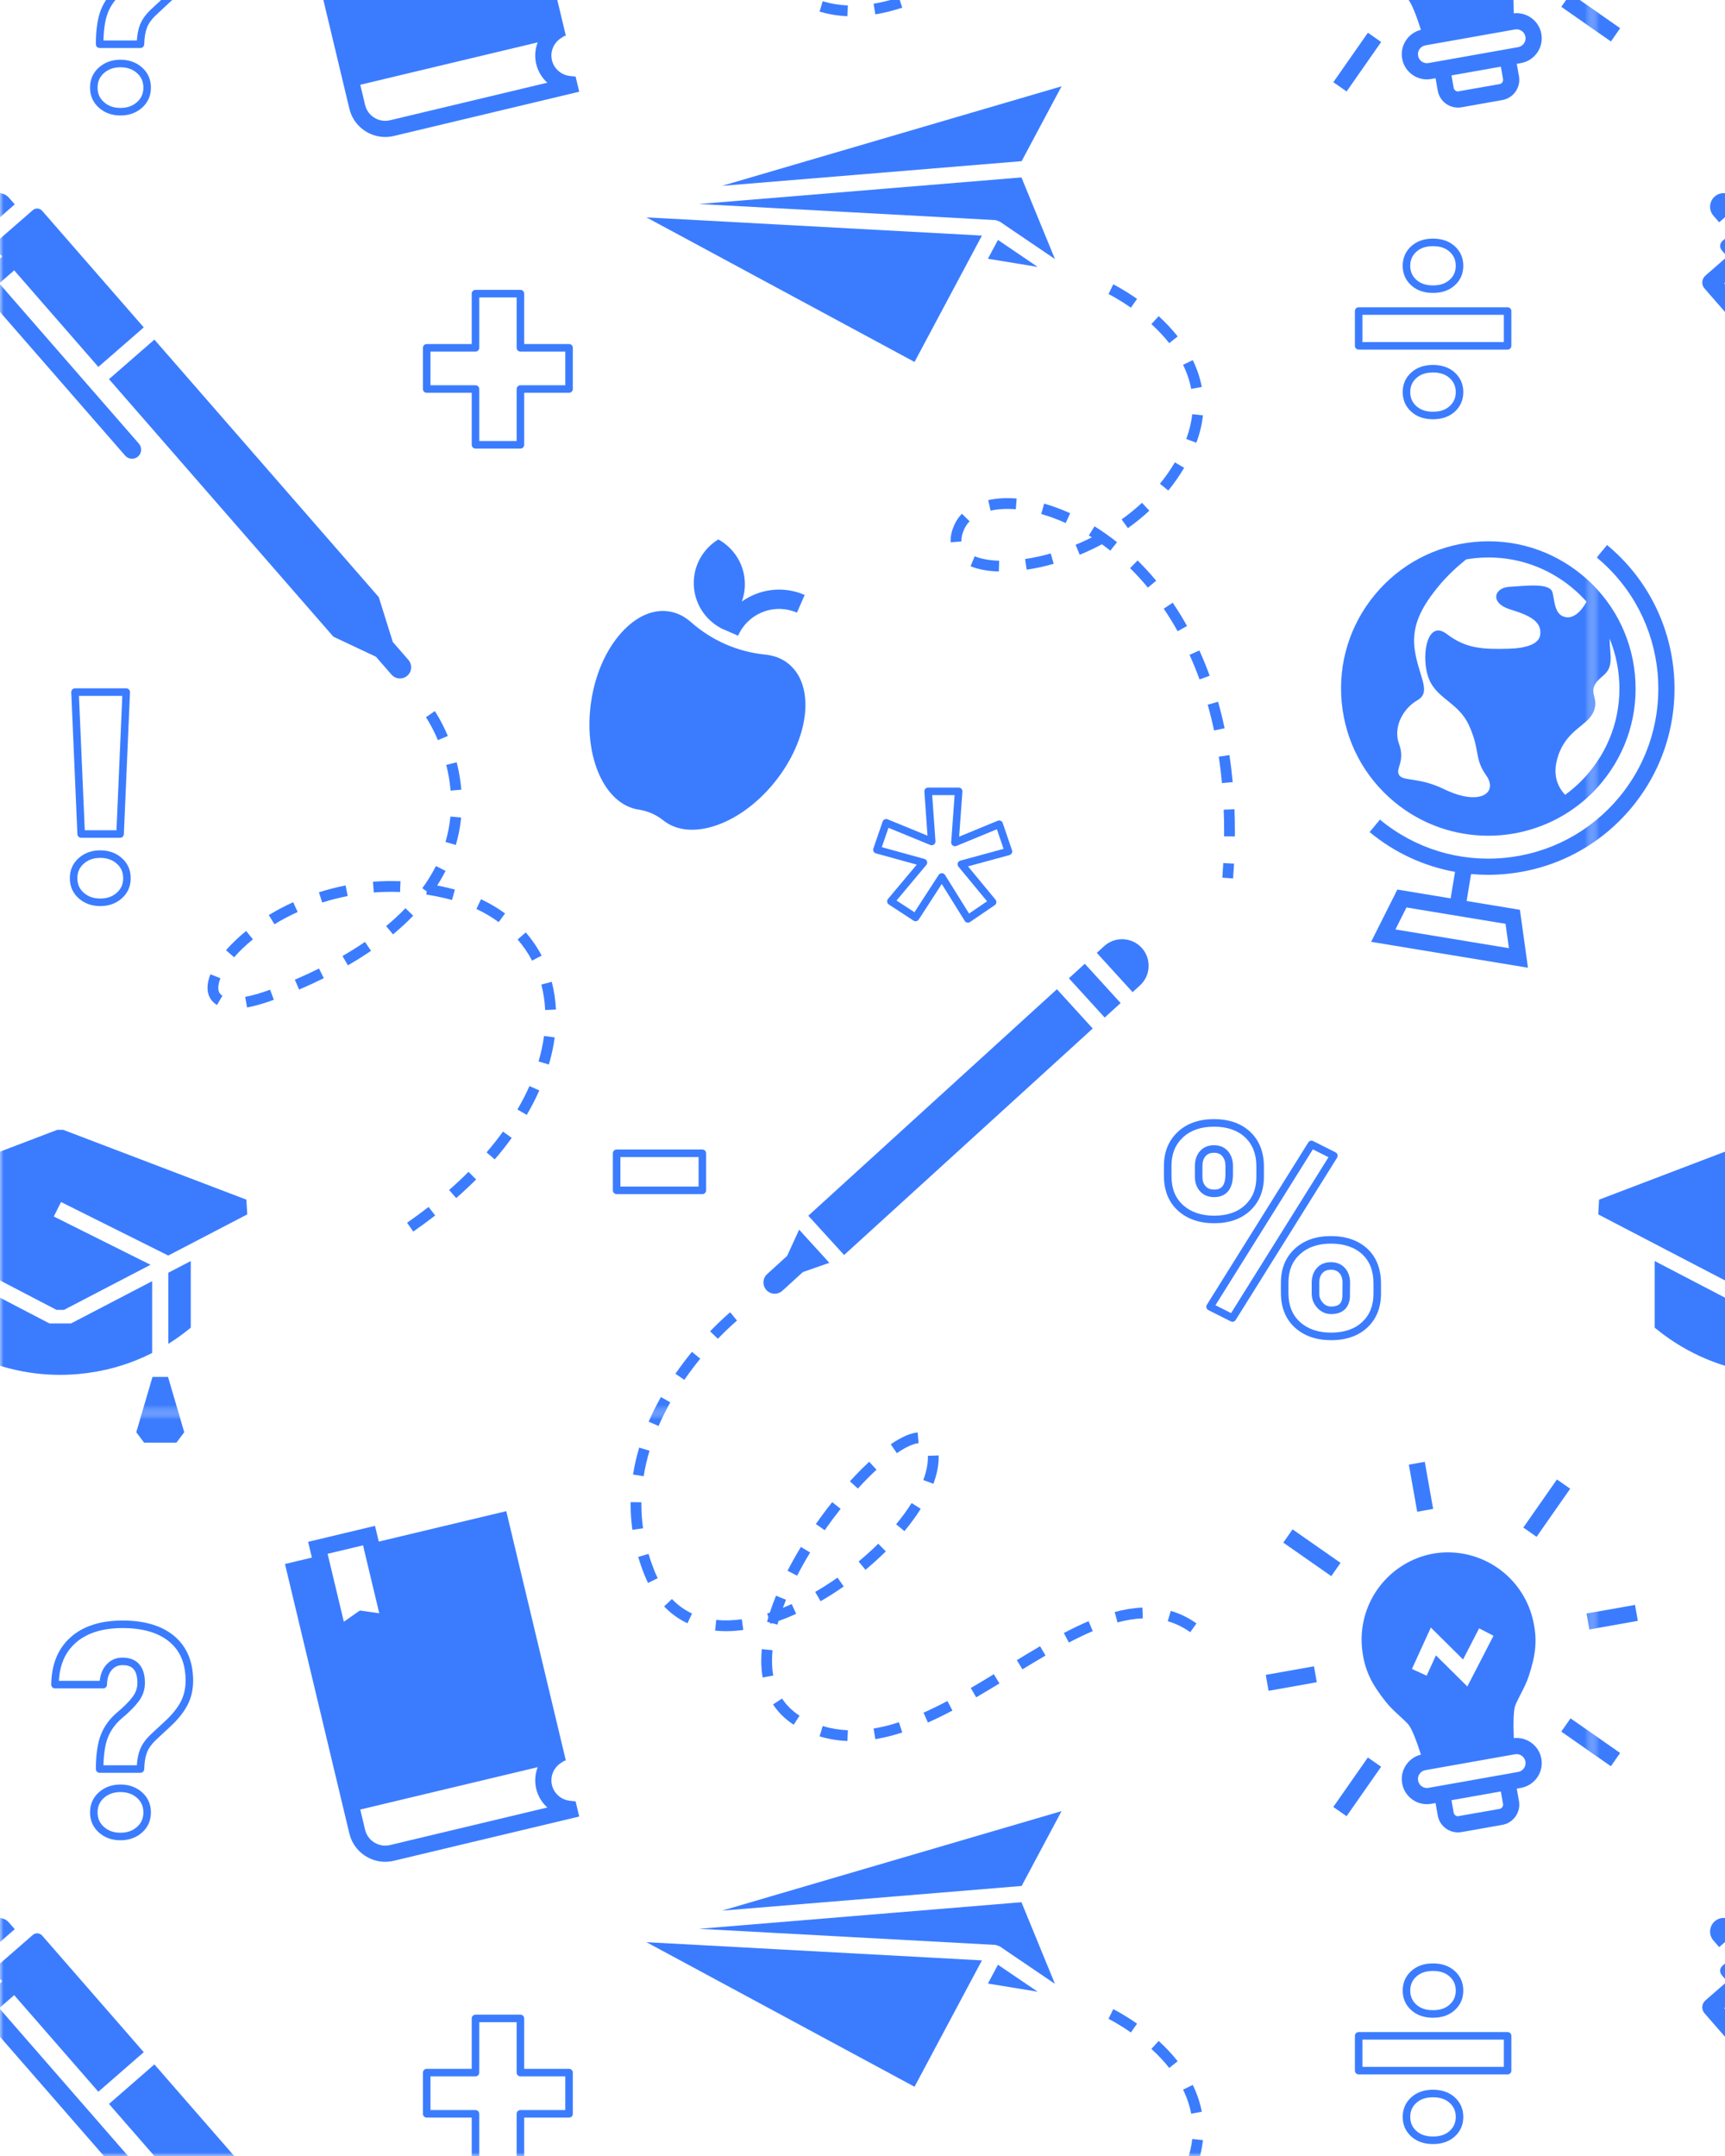 <svg width="240" height="300" viewBox="0 0 240 300" fill="none" xmlns="http://www.w3.org/2000/svg">
<g clip-path="url(#clip0_1_4754)">
<mask id="mask0_1_4754" style="mask-type:luminance" maskUnits="userSpaceOnUse" x="0" y="-180" width="480" height="480">
<path d="M480 -180H0V300H480V-180Z" fill="white"/>
</mask>
<g mask="url(#mask0_1_4754)">
<mask id="mask1_1_4754" style="mask-type:luminance" maskUnits="userSpaceOnUse" x="221" y="-44" width="241" height="241">
<path d="M461.508 -43.426H221.508V196.574H461.508V-43.426Z" fill="white"/>
</mask>
<g mask="url(#mask1_1_4754)">
<path d="M239.19 30.934L242.053 28.44L241.254 27.524C240.924 27.145 240.467 26.916 239.967 26.878C239.962 26.877 239.958 26.877 239.953 26.877C239.447 26.842 238.958 27.006 238.576 27.339C237.787 28.027 237.704 29.228 238.392 30.017L239.19 30.934Z" fill="#3B7CFF"/>
<path d="M239.894 39.428L240.276 39.096L241.125 38.357L241.974 37.617L253.684 51.058L254.526 50.325L255.95 49.084L257.735 47.53L259.159 46.289L260.001 45.556L245.868 29.333C245.828 29.287 245.784 29.245 245.736 29.208C245.718 29.194 245.697 29.184 245.677 29.171C245.66 29.16 245.644 29.149 245.626 29.139C245.612 29.131 245.6 29.12 245.585 29.113C245.54 29.09 245.492 29.073 245.443 29.058C245.435 29.055 245.427 29.051 245.418 29.049C245.383 29.039 245.347 29.035 245.311 29.03C245.287 29.026 245.264 29.02 245.24 29.018C245.238 29.018 245.236 29.017 245.234 29.017C244.987 29 244.748 29.081 244.562 29.243L244.382 29.399L243.533 30.139L240.671 32.633L239.821 33.373L239.642 33.529C239.569 33.593 239.513 33.667 239.465 33.746C239.418 33.822 239.379 33.903 239.356 33.988C239.3 34.198 239.323 34.424 239.418 34.625C239.427 34.644 239.433 34.664 239.444 34.683C239.474 34.736 239.51 34.788 239.552 34.836L240.309 35.705L239.46 36.445L238.61 37.185L237.273 38.349C236.745 38.809 236.69 39.61 237.15 40.139L257.415 63.401C257.875 63.928 258.676 63.984 259.204 63.524C259.732 63.064 259.787 62.263 259.327 61.735L239.894 39.428Z" fill="#3B7CFF"/>
<path d="M261.172 188.261V186.995V185.712V178.269L249.884 184.151H246.878L232.473 176.644L231.347 176.058L230.221 175.471V184.743L230.643 185.081C234.789 188.402 239.765 190.487 245.032 191.111C246.137 191.242 247.249 191.307 248.361 191.307C251.77 191.307 255.174 190.696 258.361 189.499C258.902 189.296 259.449 189.071 259.987 188.829C260.387 188.65 260.781 188.459 261.172 188.261Z" fill="#3B7CFF"/>
<path d="M274.28 166.928L248.782 157.207H247.98L222.481 166.928L222.362 168.978L230.221 173.073L231.347 173.66L232.473 174.247L247.861 182.265H248.901L260.943 175.99L259.698 175.369L258.454 174.748L256.104 173.575L253.94 172.494L251.685 171.369L249.43 170.243L247.486 169.273L248.491 167.258L254.471 170.243L256.726 171.369L258.57 172.289L258.981 172.494L260.921 173.463L262.165 174.084L263.409 174.705L264.289 174.246L265.415 173.66L266.541 173.073L274.399 168.978L274.28 166.928Z" fill="#3B7CFF"/>
</g>
<mask id="mask2_1_4754" style="mask-type:luminance" maskUnits="userSpaceOnUse" x="221" y="-44" width="241" height="241">
<path d="M461.508 -43.426H221.508V196.574H461.508V-43.426Z" fill="white"/>
</mask>
<g mask="url(#mask2_1_4754)">
<path d="M218.516 -0.895L217.227 0.951L224.127 5.77L225.416 3.925L218.516 -0.895Z" fill="#3B7CFF"/>
<path d="M227.043 112.326C222.631 117.661 216.406 120.958 209.515 121.61C208.682 121.689 207.851 121.728 207.025 121.728C206.236 121.728 205.451 121.691 204.671 121.62L204.052 125.372L211.468 126.597L212.586 134.657L190.764 131.053L194.414 123.78L201.83 125.005L202.439 121.318C198.112 120.539 194.036 118.659 190.555 115.781L191.99 114.046C196.861 118.074 203.009 119.965 209.302 119.369C215.595 118.773 221.279 115.762 225.308 110.891C233.624 100.836 232.208 85.89 222.153 77.574L223.588 75.839C234.6 84.946 236.15 101.314 227.043 112.326ZM209.466 128.548L203.685 127.593L201.464 127.226L195.683 126.272L194.148 129.33L209.936 131.938L209.466 128.548Z" fill="#3B7CFF"/>
<path d="M186.674 97.741C186.158 92.293 187.795 86.969 191.283 82.752C194.771 78.535 199.692 75.928 205.141 75.412C210.589 74.896 215.912 76.533 220.13 80.021C222.219 81.749 223.912 83.83 225.152 86.151C226.415 88.515 227.209 91.129 227.47 93.879C227.985 99.327 226.349 104.65 222.861 108.868C221.877 110.057 220.785 111.106 219.612 112.014C215.962 114.84 211.521 116.29 207.054 116.29C202.454 116.29 197.828 114.753 194.014 111.599C189.797 108.111 187.19 103.19 186.674 97.741ZM203.98 77.841C202.67 78.895 201.331 80.138 200.156 81.562C197.059 85.312 196.283 87.941 196.981 91.265C197.68 94.589 199.064 96.377 197.183 97.45C195.302 98.524 193.755 101.101 194.658 103.542C195.56 105.983 194.058 107.011 194.683 107.88C195.309 108.748 197.407 108.109 200.896 109.801C205.95 112.251 208.473 110.293 206.775 107.896C205.077 105.498 205.966 104.422 204.391 100.957C202.816 97.493 199.539 97.259 198.597 93.844C197.763 90.822 198.652 86.206 201.303 88.23C203.953 90.253 206.272 90.36 209.903 90.265C212.252 90.204 214.115 89.654 214.289 88.341C214.528 86.536 212.946 85.66 210.182 84.824C207.184 83.916 207.882 81.758 210.015 81.652C212.148 81.546 215.68 81.019 216.008 82.46C216.336 83.9 216.329 85.643 217.896 85.881C218.96 86.043 220.005 85.083 220.732 83.725C220.11 83.024 219.431 82.365 218.695 81.756C215.394 79.027 211.333 77.571 207.105 77.571C206.523 77.571 205.939 77.598 205.353 77.654C204.89 77.698 204.433 77.763 203.98 77.841ZM225.228 94.091C225.055 92.264 224.618 90.504 223.94 88.854C223.972 91.166 224.617 92.735 223.036 94.028C220.46 96.135 222.432 96.706 221.819 98.719C221.13 100.986 218.132 101.306 216.826 105.056C215.941 107.599 216.597 109.356 217.759 110.594C218.995 109.697 220.127 108.641 221.126 107.433C224.231 103.679 225.687 98.941 225.228 94.091Z" fill="#3B7CFF"/>
</g>
</g>
<mask id="mask3_1_4754" style="mask-type:luminance" maskUnits="userSpaceOnUse" x="0" y="-180" width="480" height="480">
<path d="M480 -180H0V300H480V-180Z" fill="white"/>
</mask>
<g mask="url(#mask3_1_4754)">
<mask id="mask4_1_4754" style="mask-type:luminance" maskUnits="userSpaceOnUse" x="221" y="196" width="241" height="241">
<path d="M461.508 196.574H221.508V436.574H461.508V196.574Z" fill="white"/>
</mask>
<g mask="url(#mask4_1_4754)">
<path d="M239.19 270.934L242.053 268.44L241.254 267.524C240.924 267.145 240.467 266.916 239.967 266.878C239.962 266.877 239.958 266.877 239.953 266.877C239.447 266.842 238.958 267.006 238.576 267.339C237.787 268.027 237.704 269.228 238.392 270.017L239.19 270.934Z" fill="#3B7CFF"/>
<path d="M239.894 279.429L240.276 279.097L241.125 278.357L241.974 277.617L253.684 291.058L254.526 290.325L255.95 289.084L257.735 287.53L259.159 286.289L260.001 285.556L245.868 269.333C245.828 269.287 245.784 269.245 245.736 269.208C245.718 269.194 245.697 269.184 245.677 269.171C245.66 269.16 245.644 269.149 245.626 269.139C245.612 269.131 245.6 269.12 245.585 269.113C245.54 269.09 245.492 269.073 245.443 269.058C245.435 269.056 245.427 269.051 245.418 269.049C245.383 269.039 245.347 269.035 245.311 269.03C245.287 269.026 245.264 269.02 245.24 269.018C245.238 269.018 245.236 269.017 245.234 269.017C244.987 269 244.748 269.08 244.562 269.243L244.382 269.399L243.533 270.139L240.671 272.633L239.821 273.373L239.642 273.529C239.569 273.593 239.513 273.667 239.465 273.746C239.418 273.823 239.379 273.903 239.356 273.988C239.3 274.198 239.323 274.424 239.418 274.625C239.427 274.644 239.433 274.664 239.444 274.683C239.474 274.737 239.51 274.788 239.552 274.836L240.309 275.705L239.46 276.445L238.61 277.185L237.273 278.35C236.745 278.81 236.69 279.611 237.15 280.139L257.415 303.401C257.875 303.929 258.676 303.984 259.204 303.524C259.732 303.064 259.787 302.263 259.327 301.735L239.894 279.429Z" fill="#3B7CFF"/>
</g>
<mask id="mask5_1_4754" style="mask-type:luminance" maskUnits="userSpaceOnUse" x="221" y="196" width="241" height="241">
<path d="M461.508 196.574H221.508V436.574H461.508V196.574Z" fill="white"/>
</mask>
<g mask="url(#mask5_1_4754)">
<path d="M218.51 239.102L217.221 240.948L224.121 245.767L225.41 243.921L218.51 239.102Z" fill="#3B7CFF"/>
<path d="M221.131 226.733L227.875 225.536L227.678 224.428L227.481 223.319L220.737 224.516L221.131 226.733Z" fill="#3B7CFF"/>
</g>
</g>
<mask id="mask6_1_4754" style="mask-type:luminance" maskUnits="userSpaceOnUse" x="0" y="-180" width="480" height="480">
<path d="M480 -180H0V300H480V-180Z" fill="white"/>
</mask>
<g mask="url(#mask6_1_4754)">
<mask id="mask7_1_4754" style="mask-type:luminance" maskUnits="userSpaceOnUse" x="-19" y="-44" width="241" height="241">
<path d="M221.508 -43.426H-18.492V196.574H221.508V-43.426Z" fill="white"/>
</mask>
<g mask="url(#mask7_1_4754)">
<path d="M117.965 240.757C116.759 240.707 115.58 240.511 114.459 240.176L114.029 241.613C115.269 241.984 116.572 242.2 117.902 242.256L117.965 240.757ZM125.531 241.069L125.067 239.643C123.847 240.04 122.662 240.335 121.542 240.521L121.788 242.001C122.981 241.803 124.241 241.489 125.531 241.069ZM111.244 238.733C110.236 238.08 109.417 237.276 108.81 236.345L107.553 237.165C108.276 238.273 109.243 239.224 110.428 239.991L111.244 238.733ZM132.515 238.018L131.815 236.691C130.631 237.316 129.544 237.848 128.49 238.315L129.099 239.686C130.184 239.205 131.301 238.659 132.515 238.018ZM139.053 234.243L138.273 232.962C136.985 233.747 135.996 234.339 135.064 234.881L135.818 236.178C136.759 235.63 137.757 235.033 139.053 234.243ZM107.583 233.15C107.469 232.505 107.411 231.811 107.411 231.09C107.411 230.617 107.436 230.121 107.485 229.617L105.992 229.472C105.939 230.024 105.912 230.569 105.912 231.09C105.912 231.899 105.977 232.68 106.106 233.412L107.583 233.15ZM145.461 230.363L144.705 229.067C143.53 229.752 142.361 230.462 141.473 231.004L142.255 232.284C143.136 231.746 144.297 231.041 145.461 230.363ZM152.04 226.965L151.454 225.584C150.377 226.041 149.252 226.578 148.014 227.226L148.71 228.555C149.911 227.926 151 227.406 152.04 226.965ZM166.467 225.889C165.348 225.097 164.144 224.511 162.889 224.147L162.471 225.588C163.565 225.905 164.618 226.418 165.601 227.114L166.467 225.889ZM103.412 226.803L103.207 225.317C101.953 225.489 100.752 225.52 99.647 225.407L99.494 226.899C99.981 226.949 100.488 226.974 100.999 226.974C101.774 226.974 102.585 226.917 103.412 226.803ZM108.309 225.565C109.121 225.274 109.945 224.939 110.772 224.564L110.152 223.198C109.741 223.384 109.33 223.561 108.922 223.726C109.058 223.354 109.204 222.979 109.358 222.601L107.968 222.035C107.643 222.834 107.353 223.624 107.103 224.394C106.981 224.434 106.86 224.473 106.738 224.51L106.902 225.035C106.838 225.247 106.778 225.457 106.72 225.666L107.135 225.78L107.186 225.942C107.269 225.916 107.352 225.89 107.435 225.863L108.166 226.064C108.212 225.899 108.26 225.733 108.309 225.565ZM96.281 224.511C95.236 224.025 94.295 223.347 93.485 222.496L92.399 223.53C93.339 224.518 94.433 225.305 95.649 225.871L96.281 224.511ZM159.001 225.187L158.943 223.688C157.734 223.735 156.437 223.944 155.086 224.308L155.477 225.756C156.719 225.421 157.905 225.23 159.001 225.187ZM117.387 220.75L116.525 219.522C115.507 220.237 114.462 220.905 113.419 221.509L114.171 222.807C115.251 222.181 116.333 221.489 117.387 220.75ZM91.507 219.601C91.338 219.258 91.178 218.895 91.03 218.523C90.727 217.762 90.459 216.986 90.234 216.216L88.794 216.638C89.033 217.452 89.316 218.273 89.636 219.077C89.799 219.486 89.975 219.884 90.161 220.262L91.507 219.601ZM112.714 216.028L111.432 215.249C110.758 216.358 110.131 217.474 109.569 218.569L110.903 219.254C111.449 218.192 112.058 217.106 112.714 216.028ZM123.244 215.869L122.189 214.803C121.331 215.651 120.412 216.485 119.457 217.28L120.416 218.433C121.404 217.61 122.356 216.748 123.244 215.869ZM128.102 209.944L126.832 209.145C126.224 210.112 125.499 211.104 124.678 212.095L125.833 213.052C126.695 212.011 127.458 210.966 128.102 209.944ZM116.958 209.951L115.784 209.018C115.002 210.002 114.237 211.027 113.512 212.065L114.741 212.924C115.449 211.911 116.195 210.911 116.958 209.951ZM89.468 212.661C89.317 211.569 89.24 210.456 89.24 209.351C89.24 209.245 89.241 209.14 89.242 209.035L87.743 209.016C87.741 209.127 87.74 209.239 87.74 209.351C87.74 210.524 87.822 211.707 87.982 212.867L89.468 212.661ZM121.949 204.503L120.931 203.402C120.052 204.215 119.149 205.129 118.247 206.119L119.356 207.129C120.23 206.17 121.102 205.287 121.949 204.503ZM130.599 202.804C130.599 202.708 130.597 202.612 130.594 202.517L129.095 202.574C129.098 202.65 129.099 202.727 129.099 202.804C129.099 203.75 128.883 204.806 128.458 205.941L129.863 206.467C130.351 205.162 130.599 203.93 130.599 202.804ZM90.37 201.857L88.933 201.427C88.56 202.674 88.271 203.935 88.074 205.176L89.555 205.412C89.742 204.236 90.016 203.04 90.37 201.857ZM127.805 200.815L127.673 199.321C126.647 199.412 125.387 199.966 123.928 200.967L124.776 202.204C126.326 201.141 127.279 200.862 127.805 200.815ZM93.261 195.13L91.953 194.395C91.317 195.528 90.744 196.681 90.25 197.824L91.627 198.419C92.101 197.324 92.65 196.218 93.261 195.13ZM97.43 189.055L96.268 188.105C95.456 189.099 94.685 190.125 93.976 191.155L95.212 192.005C95.897 191.009 96.644 190.017 97.43 189.055ZM102.541 183.759L101.591 182.598C101.544 182.636 100.412 183.566 98.797 185.25L99.879 186.288C101.426 184.676 102.53 183.768 102.541 183.759Z" fill="#3B7CFF"/>
</g>
<mask id="mask8_1_4754" style="mask-type:luminance" maskUnits="userSpaceOnUse" x="-19" y="-44" width="241" height="241">
<path d="M221.508 -43.426H-18.492V196.574H221.508V-43.426Z" fill="white"/>
</mask>
<g mask="url(#mask8_1_4754)">
<path d="M147.051 137.647L112.459 169.165L117.44 174.632L152.032 143.114L147.051 137.647Z" fill="#3B7CFF"/>
<path d="M109.511 174.754L107.386 176.691L106.728 177.289C106.236 177.738 106.096 178.428 106.322 179.015C106.39 179.192 106.49 179.36 106.625 179.508C106.747 179.642 106.887 179.748 107.037 179.829C107.609 180.14 108.336 180.074 108.844 179.611L109.581 178.94L111.706 177.003L115.386 175.716L111.183 171.103L109.511 174.754Z" fill="#3B7CFF"/>
<path d="M158.848 131.893C157.475 130.385 155.131 130.276 153.624 131.65L152.597 132.586L157.578 138.053L158.605 137.117C160.113 135.744 160.221 133.4 158.848 131.893Z" fill="#3B7CFF"/>
<path d="M150.13 134.834L150.058 134.9L149.297 135.593L149.225 135.658L148.715 136.123L153.697 141.59L154.206 141.125L154.278 141.06L155.039 140.367L155.111 140.301L155.913 139.571L150.931 134.104L150.13 134.834Z" fill="#3B7CFF"/>
<path d="M137.45 36.005L144.376 37.141L138.846 33.387L137.45 36.005Z" fill="#3B7CFF"/>
<path d="M147.694 12.011L100.448 25.862L142.14 22.425L147.694 12.011Z" fill="#3B7CFF"/>
<path d="M98.044 30.686L92.22 30.37L89.94 30.247L127.238 50.365L133.982 37.72L134.542 36.67L135.102 35.621L136.617 32.78L108.452 31.252L98.044 30.686Z" fill="#3B7CFF"/>
<path d="M142.711 26.14L142.156 24.788L142.115 24.688L140.879 24.79L97.287 28.383L97.239 28.387L108.024 28.972L118.823 29.558L137.786 30.587L138.503 30.627L138.96 30.78L139.075 30.819L139.912 31.388L141.817 32.681L145.897 35.451L146.776 36.047L145.809 33.692L142.711 26.14Z" fill="#3B7CFF"/>
<path d="M109.666 92.329L109.665 92.328C108.788 91.63 107.718 91.212 106.484 91.088C102.623 90.7 99.045 89.137 96.137 86.567C95.208 85.747 94.175 85.246 93.066 85.076C90.83 84.735 88.486 85.781 86.465 88.023C84.327 90.393 82.833 93.773 82.258 97.539C81.098 105.143 84.058 111.925 88.856 112.658L88.871 112.659C90.117 112.846 91.295 113.36 92.279 114.148L92.277 114.151L92.287 114.16L92.29 114.158C92.754 114.527 93.266 114.815 93.815 115.025C97.762 116.532 103.66 114.009 107.866 108.726C112.656 102.707 113.463 95.351 109.666 92.329Z" fill="#3B7CFF"/>
<path d="M97.566 84.827C98.215 85.885 99.131 86.759 100.219 87.356C100.228 87.351 100.236 87.345 100.244 87.34C100.238 87.354 100.231 87.368 100.225 87.382L102.688 88.458C102.757 88.3 102.834 88.147 102.914 87.997C104.432 85.178 107.895 83.943 110.88 85.248L111.956 82.784C108.982 81.485 105.676 81.945 103.208 83.705C103.5 82.901 103.654 82.033 103.633 81.126C103.573 78.497 102.089 76.24 99.939 75.059C97.844 76.337 96.465 78.659 96.525 81.288C96.555 82.587 96.933 83.795 97.566 84.827Z" fill="#3B7CFF"/>
<path d="M-0.81 30.934L2.053 28.44L1.254 27.524C0.924 27.145 0.468 26.916 -0.033 26.878C-0.038 26.877 -0.042 26.877 -0.047 26.877C-0.552 26.842 -1.041 27.006 -1.424 27.339C-2.213 28.027 -2.296 29.228 -1.608 30.017L-0.81 30.934Z" fill="#3B7CFF"/>
<path d="M-0.106 39.428L0.276 39.096L1.125 38.357L1.974 37.617L13.684 51.058L14.526 50.325L15.95 49.084L17.735 47.53L19.159 46.289L20.001 45.556L5.868 29.333C5.828 29.287 5.783 29.245 5.736 29.208C5.717 29.194 5.696 29.184 5.677 29.171C5.66 29.16 5.643 29.149 5.626 29.139C5.612 29.131 5.599 29.12 5.585 29.113C5.539 29.09 5.491 29.073 5.443 29.058C5.434 29.055 5.427 29.051 5.418 29.049C5.383 29.039 5.346 29.035 5.31 29.03C5.287 29.026 5.264 29.02 5.24 29.018C5.238 29.018 5.236 29.017 5.233 29.017C4.986 29 4.748 29.081 4.561 29.243L4.382 29.399L3.533 30.139L0.67 32.633L-0.179 33.373L-0.358 33.529C-0.431 33.593 -0.488 33.667 -0.536 33.746C-0.583 33.822 -0.622 33.903 -0.644 33.988C-0.7 34.198 -0.678 34.424 -0.582 34.625C-0.573 34.644 -0.567 34.664 -0.557 34.683C-0.526 34.736 -0.49 34.788 -0.448 34.836L0.309 35.705L-0.541 36.445L-1.39 37.185L-2.727 38.349C-3.255 38.809 -3.31 39.61 -2.85 40.139L17.415 63.401C17.875 63.928 18.676 63.984 19.204 63.524C19.732 63.064 19.787 62.263 19.327 61.735L-0.106 39.428Z" fill="#3B7CFF"/>
<path d="M56.822 91.825L56.498 91.454L54.656 89.339L52.699 83.089L21.481 47.254L15.164 52.757L46.382 88.591L52.306 91.386L54.148 93.501L54.471 93.873C54.861 94.32 55.448 94.491 55.988 94.37C56.233 94.315 56.468 94.2 56.67 94.024C56.873 93.848 57.019 93.631 57.106 93.396C57.3 92.878 57.211 92.272 56.822 91.825Z" fill="#3B7CFF"/>
<path d="M80.587 12.762L54.792 18.922C54.16 19.073 53.526 19.1 52.917 19.017C50.874 18.741 49.111 17.242 48.605 15.12L47.935 12.315L47.411 10.125L39.65 -22.374L43.391 -23.268L42.868 -25.46L52.177 -27.683L52.7 -25.491L70.439 -29.727L78.201 2.772L78.39 3.564L78.724 4.962L78.49 5.018L78.038 5.311C77.013 5.977 76.513 7.213 76.794 8.388C77.074 9.562 78.078 10.438 79.294 10.57L80.084 10.655L80.587 12.762ZM54.269 16.732L76.147 11.507C75.398 10.83 74.848 9.934 74.604 8.911C74.36 7.888 74.445 6.84 74.808 5.897L71.702 6.639L50.125 11.793L50.794 14.597C50.973 15.347 51.433 15.981 52.09 16.385C52.746 16.788 53.52 16.911 54.269 16.732ZM45.581 -23.791L45.843 -22.696L46.104 -21.601L47.838 -14.34L50.07 -15.904L52.767 -15.517L51.033 -22.778L50.772 -23.873L50.511 -24.968L50.51 -24.97L45.581 -23.793L45.581 -23.791Z" fill="#3B7CFF"/>
<path d="M214.45 4.717C214.787 6.618 213.516 8.439 211.615 8.777L211.028 8.881L211.335 10.61C211.61 12.161 210.573 13.646 209.023 13.921L203.361 14.926C203.257 14.947 203.152 14.96 203.047 14.964C202.979 14.969 202.91 14.971 202.841 14.971C202.168 14.971 201.505 14.728 200.994 14.288C200.495 13.867 200.151 13.271 200.035 12.616L199.728 10.887L199.142 10.991C198.935 11.028 198.728 11.046 198.522 11.046C197.812 11.046 197.119 10.829 196.525 10.414C195.758 9.879 195.246 9.076 195.082 8.156C194.758 6.331 195.92 4.583 197.695 4.148C197.074 2.195 196.379 0.43 195.928 -0.064C195.544 -0.483 195.119 -0.874 194.669 -1.288C194.017 -1.888 193.343 -2.508 192.759 -3.255C190.85 -5.692 189.761 -7.634 189.475 -10.911C189.003 -17.136 193.265 -22.678 199.388 -23.82C199.389 -23.82 199.391 -23.82 199.392 -23.82L199.451 -23.507L199.397 -23.821C205.54 -24.86 211.453 -21.122 213.148 -15.127C214.012 -11.939 213.658 -9.741 212.703 -6.795C212.412 -5.895 211.994 -5.083 211.59 -4.298C211.309 -3.752 211.044 -3.237 210.827 -2.708C210.574 -2.091 210.53 -0.194 210.618 1.853C212.434 1.651 214.126 2.893 214.45 4.717ZM212.233 5.111C212.112 4.432 211.462 3.978 210.784 4.099L210.765 4.102L209.652 4.3L199.443 6.112L198.331 6.31L198.311 6.313C197.633 6.434 197.179 7.084 197.299 7.762C197.358 8.091 197.541 8.377 197.814 8.568C198.088 8.759 198.42 8.832 198.748 8.774L199.335 8.67V8.67L201.437 8.297L210.634 6.664L211.221 6.56C211.899 6.439 212.353 5.789 212.233 5.111ZM205.378 9.884L201.945 10.493L202.252 12.223C202.276 12.361 202.348 12.485 202.453 12.574C202.566 12.671 202.705 12.72 202.843 12.72L208.629 11.704C208.957 11.646 209.176 11.332 209.118 11.004L208.811 9.274L205.378 9.884ZM196.443 -7.77L198.491 -6.836L199.781 -9.663L204.151 -5.332L207.791 -12.39L205.79 -13.422L203.556 -9.091L199.073 -13.534L196.443 -7.77Z" fill="#3B7CFF"/>
<path d="M218.516 -0.895L217.227 0.951L224.127 5.77L225.416 3.925L218.516 -0.895Z" fill="#3B7CFF"/>
<path d="M190.315 4.555L185.508 11.438L187.354 12.727L192.161 5.844L190.315 4.555Z" fill="#3B7CFF"/>
<path d="M21.172 188.261V186.995V185.712V178.269L9.884 184.151H6.878L-7.527 176.644L-8.653 176.058L-9.779 175.471V184.743L-9.357 185.081C-5.211 188.402 -0.235 190.487 5.032 191.111C6.137 191.242 7.249 191.307 8.361 191.307C11.77 191.307 15.174 190.696 18.361 189.499C18.901 189.296 19.448 189.071 19.987 188.829C20.387 188.65 20.781 188.459 21.172 188.261Z" fill="#3B7CFF"/>
<path d="M24.289 176.644L23.423 177.095V184.288V185.653V186.99C24.356 186.407 25.257 185.771 26.119 185.081L26.541 184.743V175.471L25.415 176.057L24.289 176.644Z" fill="#3B7CFF"/>
<path d="M34.28 166.928L8.782 157.207H7.98L-17.519 166.928L-17.638 168.978L-9.779 173.073L-8.653 173.66L-7.527 174.247L7.861 182.265H8.901L20.943 175.99L19.698 175.369L18.454 174.748L16.104 173.575L13.94 172.494L11.685 171.369L9.43 170.243L7.486 169.273L8.491 167.258L14.471 170.243L16.726 171.369L18.57 172.289L18.981 172.494L20.921 173.463L22.165 174.084L23.409 174.705L24.289 174.246L25.415 173.66L26.541 173.073L34.399 168.978L34.28 166.928Z" fill="#3B7CFF"/>
<path d="M23.378 191.588H21.217L21.172 191.743L18.961 199.291L20.041 200.733H24.554L25.634 199.291L23.423 191.743L23.378 191.588Z" fill="#3B7CFF"/>
<path d="M227.043 112.326C222.631 117.661 216.406 120.958 209.515 121.61C208.682 121.689 207.851 121.728 207.025 121.728C206.236 121.728 205.451 121.691 204.671 121.62L204.052 125.372L211.468 126.597L212.586 134.657L190.764 131.053L194.414 123.78L201.83 125.005L202.439 121.318C198.112 120.539 194.036 118.659 190.555 115.781L191.99 114.046C196.861 118.074 203.009 119.965 209.302 119.369C215.595 118.773 221.279 115.762 225.308 110.891C233.624 100.836 232.208 85.89 222.153 77.574L223.588 75.839C234.6 84.946 236.15 101.314 227.043 112.326ZM209.466 128.548L203.685 127.593L201.464 127.226L195.683 126.272L194.148 129.33L209.936 131.938L209.466 128.548Z" fill="#3B7CFF"/>
<path d="M186.674 97.741C186.158 92.293 187.795 86.969 191.283 82.752C194.771 78.535 199.692 75.928 205.141 75.412C210.589 74.896 215.912 76.533 220.13 80.021C222.219 81.749 223.912 83.83 225.152 86.151C226.415 88.515 227.209 91.129 227.47 93.879C227.985 99.327 226.349 104.65 222.861 108.868C221.877 110.057 220.785 111.106 219.612 112.014C215.962 114.84 211.521 116.29 207.054 116.29C202.454 116.29 197.828 114.753 194.014 111.599C189.797 108.111 187.19 103.19 186.674 97.741ZM203.98 77.841C202.67 78.895 201.331 80.138 200.156 81.562C197.059 85.312 196.283 87.941 196.981 91.265C197.68 94.589 199.064 96.377 197.183 97.45C195.302 98.524 193.755 101.101 194.658 103.542C195.56 105.983 194.058 107.011 194.683 107.88C195.309 108.748 197.407 108.109 200.896 109.801C205.95 112.251 208.473 110.293 206.775 107.896C205.077 105.498 205.966 104.422 204.391 100.957C202.816 97.493 199.539 97.259 198.597 93.844C197.763 90.822 198.652 86.206 201.303 88.23C203.953 90.253 206.272 90.36 209.903 90.265C212.252 90.204 214.115 89.654 214.289 88.341C214.528 86.536 212.946 85.66 210.182 84.824C207.184 83.916 207.882 81.758 210.015 81.652C212.148 81.546 215.68 81.019 216.008 82.46C216.336 83.9 216.329 85.643 217.896 85.881C218.96 86.043 220.005 85.083 220.732 83.725C220.11 83.024 219.431 82.365 218.695 81.756C215.394 79.027 211.333 77.571 207.105 77.571C206.523 77.571 205.939 77.598 205.353 77.654C204.89 77.698 204.433 77.763 203.98 77.841ZM225.228 94.091C225.055 92.264 224.618 90.504 223.94 88.854C223.972 91.166 224.617 92.735 223.036 94.028C220.46 96.135 222.432 96.706 221.819 98.719C221.13 100.986 218.132 101.306 216.826 105.056C215.941 107.599 216.597 109.356 217.759 110.594C218.995 109.697 220.127 108.641 221.126 107.433C224.231 103.679 225.687 98.941 225.228 94.091Z" fill="#3B7CFF"/>
<path d="M60.548 169.127L59.627 167.943C58.671 168.687 57.666 169.426 56.638 170.14L57.495 171.371C58.544 170.642 59.571 169.887 60.548 169.127ZM66.245 164.115L65.183 163.056C64.332 163.909 63.424 164.76 62.484 165.585L63.473 166.712C64.438 165.865 65.371 164.992 66.245 164.115ZM71.196 158.336L69.98 157.457C69.279 158.427 68.511 159.4 67.695 160.349L68.833 161.326C69.676 160.346 70.471 159.34 71.196 158.336ZM75.036 151.73L73.664 151.122C73.184 152.206 72.621 153.302 71.99 154.38L73.285 155.138C73.944 154.011 74.533 152.865 75.036 151.73ZM77.177 144.349L75.69 144.151C75.535 145.314 75.278 146.508 74.928 147.699L76.367 148.123C76.739 146.858 77.012 145.588 77.177 144.349ZM77.349 140.473C77.285 139.15 77.09 137.853 76.767 136.62L75.316 136.999C75.612 138.132 75.792 139.325 75.851 140.545L77.349 140.473ZM38.102 139.117L37.58 137.711C36.283 138.192 35.115 138.528 34.108 138.709L34.374 140.185C35.468 139.988 36.722 139.629 38.102 139.117ZM30.949 138.547C30.554 138.317 30.37 137.968 30.37 137.449C30.37 137.068 30.472 136.622 30.672 136.124L29.28 135.565C29.008 136.241 28.87 136.875 28.87 137.449C28.87 138.495 29.34 139.346 30.194 139.843L30.949 138.547ZM45.052 136.112L44.387 134.767C43.316 135.298 42.183 135.821 41.02 136.322L41.614 137.699C42.801 137.188 43.958 136.654 45.052 136.112ZM51.624 132.305L50.779 131.066C49.799 131.734 48.747 132.393 47.651 133.025L48.4 134.324C49.529 133.674 50.613 132.995 51.624 132.305ZM75.359 132.971C74.753 131.817 74.009 130.73 73.147 129.742L72.016 130.727C72.801 131.628 73.479 132.617 74.031 133.669L75.359 132.971ZM35.191 130.706L34.247 129.541C33.183 130.403 32.239 131.304 31.444 132.219L32.575 133.204C33.314 132.354 34.194 131.514 35.191 130.706ZM57.49 127.418L56.41 126.377C55.595 127.224 54.69 128.059 53.721 128.861L54.677 130.017C55.69 129.179 56.636 128.305 57.49 127.418ZM41.413 126.902L40.793 125.537C39.62 126.069 38.477 126.672 37.398 127.329L38.178 128.61C39.206 127.985 40.294 127.41 41.413 126.902ZM70.269 127.102C69.248 126.353 68.122 125.687 66.92 125.124L66.284 126.482C67.397 127.004 68.439 127.619 69.381 128.311L70.269 127.102ZM48.376 124.679L48.088 123.207C46.838 123.451 45.588 123.771 44.373 124.159L44.83 125.588C45.989 125.218 47.182 124.912 48.376 124.679ZM63.29 123.786C62.962 123.695 62.626 123.608 62.29 123.528C61.806 123.413 61.318 123.309 60.83 123.214C61.256 122.546 61.644 121.867 61.99 121.182L60.651 120.506C60.121 121.555 59.484 122.594 58.756 123.593L59.374 124.043L59.308 124.472C60.184 124.607 61.071 124.781 61.943 124.988C62.26 125.063 62.578 125.145 62.886 125.231L63.29 123.786ZM55.662 124.12L55.721 122.621C54.446 122.571 53.155 122.595 51.888 122.692L52.003 124.187C53.212 124.095 54.444 124.072 55.662 124.12ZM64.16 113.764L62.667 113.618C62.55 114.813 62.319 116.003 61.981 117.154L63.42 117.577C63.785 116.336 64.034 115.053 64.16 113.764ZM64.184 109.884C64.079 108.621 63.862 107.337 63.54 106.067L62.086 106.436C62.388 107.626 62.591 108.827 62.689 110.008L64.184 109.884ZM62.308 102.407C61.406 100.274 60.531 99.002 60.494 98.949L59.261 99.803C59.269 99.815 60.09 101.013 60.927 102.991L62.308 102.407Z" fill="#3B7CFF"/>
<path d="M117.965 0.757C116.759 0.707 115.58 0.511 114.459 0.176L114.029 1.613C115.269 1.984 116.572 2.2 117.902 2.256L117.965 0.757ZM125.531 1.069L125.067 -0.357C123.847 0.04 122.662 0.335 121.542 0.521L121.788 2.001C122.981 1.803 124.241 1.489 125.531 1.069ZM111.244 -1.267C110.236 -1.92 109.417 -2.724 108.81 -3.655L107.553 -2.835C108.276 -1.727 109.243 -0.776 110.428 -0.009L111.244 -1.267ZM132.515 -1.982L131.815 -3.309C130.631 -2.684 129.544 -2.152 128.49 -1.685L129.099 -0.314C130.184 -0.795 131.301 -1.341 132.515 -1.982ZM139.053 -5.757L138.273 -7.038C136.985 -6.253 135.996 -5.661 135.064 -5.119L135.818 -3.822C136.759 -4.37 137.757 -4.967 139.053 -5.757ZM107.583 -6.85C107.469 -7.495 107.411 -8.189 107.411 -8.91C107.411 -9.383 107.436 -9.879 107.485 -10.383L105.992 -10.528C105.939 -9.976 105.912 -9.432 105.912 -8.91C105.912 -8.101 105.977 -7.32 106.106 -6.588L107.583 -6.85ZM145.461 -9.637L144.705 -10.933C143.53 -10.248 142.361 -9.538 141.473 -8.996L142.255 -7.716C143.136 -8.254 144.297 -8.959 145.461 -9.637ZM152.04 -13.035L151.454 -14.416C150.377 -13.959 149.252 -13.422 148.014 -12.774L148.71 -11.445C149.911 -12.074 151 -12.594 152.04 -13.035ZM166.467 -14.111C165.348 -14.903 164.144 -15.489 162.889 -15.853L162.471 -14.412C163.565 -14.095 164.618 -13.582 165.601 -12.886L166.467 -14.111ZM103.412 -13.197L103.207 -14.683C101.953 -14.511 100.752 -14.48 99.647 -14.593L99.494 -13.101C99.981 -13.051 100.488 -13.026 100.999 -13.026C101.774 -13.026 102.585 -13.084 103.412 -13.197ZM108.309 -14.435C109.121 -14.726 109.945 -15.061 110.772 -15.436L110.152 -16.802C109.741 -16.616 109.33 -16.439 108.922 -16.274C109.058 -16.646 109.204 -17.021 109.358 -17.399L107.968 -17.965C107.643 -17.166 107.353 -16.377 107.103 -15.607C106.981 -15.566 106.86 -15.527 106.738 -15.49L106.902 -14.965C106.838 -14.753 106.778 -14.543 106.72 -14.335L107.135 -14.22L107.186 -14.058C107.269 -14.084 107.352 -14.11 107.435 -14.137L108.166 -13.936C108.212 -14.101 108.26 -14.267 108.309 -14.435ZM96.281 -15.489C95.236 -15.975 94.295 -16.653 93.485 -17.504L92.399 -16.47C93.339 -15.482 94.433 -14.695 95.649 -14.129L96.281 -15.489ZM159.001 -14.813L158.943 -16.312C157.734 -16.265 156.437 -16.056 155.086 -15.692L155.477 -14.244C156.719 -14.579 157.905 -14.77 159.001 -14.813ZM117.387 -19.25L116.525 -20.478C115.507 -19.764 114.462 -19.095 113.419 -18.491L114.171 -17.193C115.251 -17.819 116.333 -18.511 117.387 -19.25ZM91.507 -20.399C91.338 -20.742 91.178 -21.105 91.03 -21.477C90.727 -22.238 90.459 -23.014 90.234 -23.784L88.794 -23.362C89.033 -22.548 89.316 -21.727 89.636 -20.923C89.799 -20.514 89.975 -20.116 90.161 -19.738L91.507 -20.399ZM112.714 -23.972L111.432 -24.751C110.758 -23.642 110.131 -22.526 109.569 -21.431L110.903 -20.746C111.449 -21.808 112.058 -22.894 112.714 -23.972ZM123.244 -24.131L122.189 -25.197C121.331 -24.349 120.412 -23.515 119.457 -22.72L120.416 -21.567C121.404 -22.39 122.356 -23.252 123.244 -24.131ZM128.102 -30.056L126.832 -30.855C126.224 -29.888 125.499 -28.896 124.678 -27.905L125.833 -26.948C126.695 -27.989 127.458 -29.034 128.102 -30.056ZM116.958 -30.049L115.784 -30.982C115.002 -29.998 114.237 -28.973 113.512 -27.936L114.741 -27.076C115.449 -28.089 116.195 -29.089 116.958 -30.049ZM89.468 -27.339C89.317 -28.43 89.24 -29.544 89.24 -30.649C89.24 -30.755 89.241 -30.86 89.242 -30.965L87.743 -30.984C87.741 -30.873 87.74 -30.762 87.74 -30.649C87.74 -29.476 87.822 -28.293 87.982 -27.133L89.468 -27.339ZM121.949 -35.497L120.931 -36.598C120.052 -35.786 119.149 -34.871 118.247 -33.881L119.356 -32.871C120.23 -33.83 121.102 -34.713 121.949 -35.497ZM130.599 -37.196C130.599 -37.292 130.597 -37.388 130.594 -37.483L129.095 -37.426C129.098 -37.35 129.099 -37.273 129.099 -37.196C129.099 -36.25 128.883 -35.194 128.458 -34.059L129.863 -33.533C130.351 -34.838 130.599 -36.07 130.599 -37.196ZM90.37 -38.143L88.933 -38.573C88.56 -37.326 88.271 -36.065 88.074 -34.824L89.555 -34.588C89.742 -35.764 90.016 -36.96 90.37 -38.143ZM127.805 -39.185L127.673 -40.679C126.647 -40.588 125.387 -40.034 123.928 -39.033L124.776 -37.796C126.326 -38.859 127.279 -39.138 127.805 -39.185ZM93.261 -44.87L91.953 -45.605C91.317 -44.472 90.744 -43.319 90.25 -42.176L91.627 -41.581C92.101 -42.676 92.65 -43.782 93.261 -44.87ZM97.43 -50.946L96.268 -51.895C95.456 -50.901 94.685 -49.875 93.976 -48.845L95.212 -47.995C95.897 -48.991 96.644 -49.983 97.43 -50.946ZM102.541 -56.242L101.591 -57.402C101.544 -57.364 100.412 -56.434 98.797 -54.75L99.879 -53.712C101.426 -55.324 102.53 -56.233 102.541 -56.242Z" fill="#3B7CFF"/>
<path d="M171.693 120.17L170.196 120.091C170.16 120.761 170.116 121.445 170.065 122.123L171.561 122.236C171.613 121.546 171.658 120.851 171.693 120.17ZM171.813 115.693C171.813 114.657 171.793 113.618 171.753 112.605L170.254 112.664C170.294 113.658 170.314 114.677 170.313 115.693C170.313 115.92 170.313 116.148 170.311 116.377L171.81 116.389C171.813 116.156 171.813 115.924 171.813 115.693ZM171.507 108.827C171.39 107.557 171.238 106.291 171.055 105.065L169.571 105.286C169.75 106.485 169.899 107.722 170.013 108.964L171.507 108.827ZM170.381 101.332C170.116 100.083 169.809 98.843 169.47 97.647L168.026 98.056C168.357 99.221 168.655 100.428 168.914 101.644L170.381 101.332ZM168.303 94.029C167.867 92.828 167.385 91.642 166.869 90.505L165.503 91.125C166.003 92.227 166.47 93.376 166.893 94.541L168.303 94.029ZM165.155 87.104C164.531 85.986 163.858 84.894 163.153 83.858L161.913 84.702C162.593 85.702 163.243 86.756 163.845 87.835L165.155 87.104ZM160.86 80.806C160.041 79.818 159.173 78.87 158.278 77.987L157.224 79.055C158.084 79.902 158.918 80.814 159.705 81.763L160.86 80.806ZM139.015 78.024C137.669 77.982 136.491 77.769 135.608 77.405L135.037 78.793C136.1 79.23 137.423 79.476 138.969 79.523L139.015 78.024ZM146.599 78.454L146.189 77.011C144.981 77.355 143.781 77.616 142.621 77.788L142.841 79.272C144.065 79.091 145.329 78.815 146.599 78.454ZM153.312 75.734C153.707 76.019 154.097 76.315 154.481 76.621L155.414 75.446C154.402 74.642 153.348 73.898 152.281 73.235L151.49 74.509C151.629 74.596 151.768 74.684 151.907 74.773C151.169 75.145 150.413 75.491 149.649 75.806L150.222 77.193C151.274 76.759 152.311 76.269 153.312 75.734ZM133.77 75.347C133.766 75.29 133.764 75.232 133.764 75.174C133.764 74.7 133.903 74.163 134.178 73.578C134.357 73.197 134.602 72.846 134.905 72.537L133.833 71.487C133.412 71.917 133.071 72.406 132.82 72.941C132.451 73.727 132.264 74.478 132.264 75.174C132.264 75.27 132.267 75.366 132.275 75.46L133.77 75.347ZM159.906 71.066L158.886 69.966C158.009 70.779 157.056 71.555 156.053 72.272L156.925 73.492C157.98 72.738 158.983 71.922 159.906 71.066ZM148.895 71.416C147.689 70.868 146.47 70.417 145.274 70.078L144.865 71.521C145.989 71.84 147.136 72.264 148.273 72.782L148.895 71.416ZM141.327 70.862L141.449 69.367C140.019 69.251 138.675 69.327 137.494 69.59L137.821 71.054C138.854 70.824 140.048 70.758 141.327 70.862ZM164.753 65.095L163.461 64.332C162.854 65.361 162.155 66.363 161.382 67.311L162.545 68.258C163.365 67.252 164.108 66.188 164.753 65.095ZM167.365 57.788L165.873 57.632C165.754 58.766 165.475 59.926 165.041 61.082L166.446 61.609C166.924 60.334 167.233 59.048 167.365 57.788ZM167.205 53.84C166.967 52.581 166.544 51.325 165.948 50.109L164.601 50.769C165.138 51.864 165.518 52.992 165.731 54.118L167.205 53.84ZM163.852 46.816C163.088 45.848 162.198 44.898 161.207 43.991L160.194 45.097C161.126 45.95 161.961 46.841 162.675 47.745L163.852 46.816ZM158.2 41.586C156.342 40.283 154.945 39.597 154.887 39.568L154.229 40.916C154.242 40.923 155.586 41.584 157.339 42.814L158.2 41.586Z" fill="#3B7CFF"/>
<path d="M19.759 14.993C20.581 14.264 20.997 13.321 20.997 12.19C20.997 11.059 20.581 10.116 19.759 9.386C18.956 8.673 17.947 8.311 16.762 8.311C15.576 8.311 14.567 8.673 13.764 9.386C12.943 10.115 12.526 11.059 12.526 12.19C12.526 13.321 12.943 14.264 13.764 14.993C14.567 15.707 15.576 16.068 16.762 16.068C17.947 16.068 18.956 15.707 19.759 14.993ZM19.062 10.171C19.658 10.7 19.948 11.361 19.948 12.19C19.948 13.019 19.658 13.679 19.062 14.208C18.448 14.753 17.696 15.018 16.762 15.018C15.828 15.018 15.075 14.753 14.461 14.208C13.866 13.68 13.576 13.019 13.576 12.19C13.576 11.36 13.866 10.7 14.461 10.171C15.075 9.626 15.828 9.361 16.762 9.361C17.695 9.361 18.448 9.626 19.062 10.171ZM20.065 6.171C20.089 5.23 20.218 4.451 20.447 3.855C20.669 3.276 21.08 2.696 21.664 2.136L23.954 0.005C24.959 -0.973 25.703 -1.951 26.164 -2.901C26.633 -3.868 26.871 -4.953 26.871 -6.127C26.871 -8.79 25.991 -10.882 24.253 -12.343C22.543 -13.781 20.122 -14.51 17.059 -14.51C13.976 -14.51 11.534 -13.72 9.803 -12.162C8.056 -10.592 7.156 -8.382 7.128 -5.596C7.127 -5.456 7.182 -5.321 7.28 -5.221C7.379 -5.122 7.513 -5.066 7.653 -5.066H14.361C14.645 -5.066 14.878 -5.292 14.885 -5.577C14.908 -6.442 15.127 -7.128 15.536 -7.614C15.925 -8.076 16.423 -8.3 17.059 -8.3C18.016 -8.3 19.114 -8.019 19.114 -5.829C19.114 -5.119 18.898 -4.485 18.455 -3.891C17.972 -3.245 17.249 -2.517 16.305 -1.727C15.263 -0.853 14.497 0.196 14.03 1.392C13.572 2.566 13.339 4.169 13.339 6.157C13.339 6.447 13.574 6.682 13.864 6.682H19.54C19.825 6.682 20.057 6.455 20.065 6.171ZM15.008 1.774C15.411 0.744 16.074 -0.163 16.98 -0.922C17.985 -1.764 18.765 -2.552 19.296 -3.262C19.872 -4.033 20.164 -4.897 20.164 -5.829C20.164 -8.893 18.219 -9.35 17.059 -9.35C16.107 -9.35 15.324 -8.994 14.733 -8.29C14.257 -7.724 13.967 -6.994 13.87 -6.116H8.195C8.316 -8.369 9.074 -10.096 10.505 -11.382C12.038 -12.761 14.243 -13.46 17.059 -13.46C19.868 -13.46 22.061 -12.814 23.578 -11.539C25.087 -10.269 25.821 -8.499 25.821 -6.126C25.821 -5.114 25.619 -4.182 25.219 -3.359C24.811 -2.519 24.14 -1.641 23.23 -0.756L20.942 1.373C20.241 2.046 19.744 2.755 19.466 3.478C19.239 4.069 19.096 4.792 19.039 5.632H14.395C14.431 4.021 14.637 2.725 15.008 1.774Z" fill="#3B7CFF"/>
<path d="M16.948 125.004C17.77 124.275 18.186 123.331 18.186 122.2C18.186 121.07 17.77 120.127 16.948 119.397C16.144 118.683 15.136 118.322 13.951 118.322C12.765 118.322 11.756 118.683 10.953 119.397C10.131 120.126 9.715 121.069 9.715 122.201C9.715 123.332 10.132 124.275 10.953 125.004C11.756 125.717 12.765 126.079 13.951 126.079C15.136 126.079 16.144 125.717 16.948 125.004ZM16.251 120.182C16.847 120.711 17.137 121.371 17.137 122.2C17.137 123.03 16.847 123.69 16.251 124.219C15.637 124.764 14.884 125.029 13.951 125.029C13.017 125.029 12.264 124.764 11.65 124.219C11.054 123.69 10.765 123.03 10.765 122.2C10.765 121.371 11.054 120.711 11.65 120.182C12.264 119.637 13.017 119.372 13.951 119.372C14.884 119.372 15.637 119.637 16.251 120.182ZM17.233 116.071L18.087 96.326C18.093 96.183 18.04 96.044 17.941 95.941C17.842 95.837 17.705 95.779 17.562 95.779H10.438C10.295 95.779 10.158 95.837 10.059 95.941C9.96 96.044 9.907 96.183 9.914 96.326L10.767 116.071C10.779 116.352 11.01 116.574 11.291 116.574H16.709C16.99 116.574 17.221 116.352 17.233 116.071ZM10.986 96.829H17.014L16.206 115.524H11.794L10.986 96.829Z" fill="#3B7CFF"/>
<path d="M72.931 61.892V54.658H79.173C79.463 54.658 79.698 54.423 79.698 54.133V48.398C79.698 48.108 79.463 47.873 79.173 47.873H72.931V40.858C72.931 40.568 72.696 40.333 72.406 40.333H66.155C65.865 40.333 65.63 40.568 65.63 40.858V47.873H59.368C59.078 47.873 58.843 48.108 58.843 48.398V54.133C58.843 54.423 59.078 54.658 59.368 54.658H65.63V61.892C65.63 62.182 65.865 62.417 66.155 62.417H72.406C72.696 62.417 72.931 62.182 72.931 61.892ZM66.68 54.133C66.68 53.843 66.445 53.608 66.155 53.608H59.893V48.923H66.155C66.445 48.923 66.68 48.688 66.68 48.398V41.383H71.881V48.398C71.881 48.688 72.116 48.923 72.406 48.923H78.648V53.608H72.406C72.116 53.608 71.881 53.843 71.881 54.133V61.367H66.68V54.133Z" fill="#3B7CFF"/>
<path d="M190.249 184.711C191.504 183.528 192.14 181.944 192.14 180.003V178.614C192.14 176.552 191.496 174.913 190.225 173.742C188.966 172.584 187.264 171.996 185.166 171.996C183.094 171.996 181.402 172.591 180.136 173.763C178.859 174.947 178.212 176.532 178.212 178.475V179.903C178.212 181.927 178.867 183.55 180.159 184.727C181.437 185.891 183.135 186.481 185.206 186.481C187.306 186.481 189.003 185.885 190.249 184.711ZM189.514 174.515C190.575 175.492 191.091 176.832 191.091 178.614V180.003C191.091 181.666 190.58 182.956 189.529 183.947C188.484 184.932 187.03 185.431 185.206 185.431C183.405 185.431 181.945 184.933 180.866 183.95C179.787 182.967 179.262 181.644 179.262 179.903V178.475C179.262 176.813 179.781 175.524 180.85 174.534C181.915 173.547 183.367 173.046 185.166 173.046C186.992 173.046 188.455 173.541 189.514 174.515ZM171.919 183.674L186.028 161.092C186.106 160.966 186.128 160.814 186.088 160.672C186.049 160.53 185.951 160.411 185.819 160.345L182.703 158.777C182.461 158.655 182.166 158.738 182.022 158.968L167.913 181.55C167.835 181.675 167.813 181.828 167.853 181.97C167.892 182.112 167.99 182.231 168.122 182.297L171.238 183.865C171.313 183.903 171.394 183.921 171.473 183.921C171.649 183.921 171.82 183.833 171.919 183.674ZM182.659 159.93L184.833 161.024L171.282 182.712L169.109 181.618L182.659 159.93ZM187.812 180.556C187.814 180.543 187.814 180.529 187.814 180.516L187.834 178.48C187.834 177.653 187.596 176.968 187.124 176.443C186.639 175.902 185.98 175.628 185.166 175.628C184.385 175.628 183.744 175.885 183.259 176.391C182.786 176.886 182.53 177.548 182.498 178.361C182.498 178.368 182.498 178.374 182.498 178.381V179.998C182.498 180.748 182.757 181.414 183.269 181.977C183.794 182.556 184.446 182.85 185.206 182.85C186.757 182.849 187.683 182.035 187.812 180.556ZM184.017 177.117C184.3 176.822 184.676 176.678 185.166 176.678C185.676 176.678 186.061 176.831 186.343 177.145C186.64 177.475 186.784 177.912 186.784 178.475L186.765 180.484C186.678 181.406 186.211 181.8 185.206 181.8C184.748 181.8 184.369 181.627 184.047 181.272C183.711 180.902 183.548 180.485 183.548 179.998V178.392C183.571 177.84 183.724 177.423 184.017 177.117ZM173.957 168.439C175.212 167.256 175.848 165.678 175.848 163.75V162.321C175.848 160.315 175.212 158.695 173.958 157.505C172.712 156.323 171.008 155.724 168.894 155.724C166.807 155.724 165.11 156.326 163.85 157.514C162.582 158.71 161.939 160.294 161.939 162.222V163.631C161.939 165.655 162.595 167.278 163.887 168.454C165.165 169.618 166.863 170.209 168.934 170.209C171.021 170.209 172.711 169.613 173.957 168.439ZM173.236 158.267C174.287 159.264 174.798 160.591 174.798 162.321V163.75C174.798 165.401 174.288 166.684 173.237 167.674C172.192 168.659 170.744 169.159 168.934 169.159C167.132 169.159 165.672 168.661 164.594 167.678C163.514 166.695 162.989 165.371 162.989 163.631V162.222C162.989 160.572 163.507 159.282 164.571 158.278C165.629 157.28 167.083 156.774 168.894 156.774C170.73 156.774 172.191 157.277 173.236 158.267ZM171.542 163.41V162.227C171.542 161.42 171.314 160.739 170.863 160.203C170.39 159.641 169.727 159.356 168.894 159.356C168.093 159.356 167.441 159.63 166.956 160.171C166.485 160.695 166.246 161.4 166.246 162.267V163.745C166.246 164.559 166.485 165.238 166.956 165.762C167.441 166.303 168.107 166.577 168.934 166.577C169.908 166.577 171.542 166.166 171.542 163.41ZM170.06 160.879C170.351 161.226 170.492 161.666 170.492 162.227V163.41C170.492 165.287 169.659 165.527 168.934 165.527C168.41 165.527 168.018 165.375 167.737 165.061C167.44 164.73 167.295 164.3 167.295 163.745V162.266C167.295 161.659 167.44 161.203 167.737 160.872C168.018 160.558 168.397 160.406 168.894 160.406C169.41 160.406 169.792 160.561 170.06 160.879Z" fill="#3B7CFF"/>
<path d="M134.964 128.294L138.397 125.952C138.519 125.869 138.6 125.739 138.621 125.592C138.642 125.446 138.6 125.298 138.506 125.184L134.678 120.553L140.442 118.983C140.582 118.945 140.699 118.85 140.767 118.722C140.835 118.594 140.847 118.444 140.801 118.307L139.511 114.52C139.464 114.383 139.363 114.271 139.231 114.211C139.099 114.152 138.948 114.149 138.814 114.204L133.447 116.418L133.902 110.148C133.912 110.002 133.862 109.859 133.763 109.752C133.663 109.646 133.524 109.585 133.378 109.585H129.132C128.986 109.585 128.847 109.646 128.747 109.752C128.648 109.859 128.598 110.002 128.608 110.147L129.044 116.281L123.497 114.005C123.363 113.951 123.213 113.953 123.081 114.013C122.949 114.072 122.848 114.184 122.801 114.32L121.511 118.067C121.464 118.204 121.476 118.355 121.543 118.483C121.611 118.611 121.728 118.706 121.868 118.744L127.549 120.311L123.55 125.082C123.453 125.198 123.411 125.348 123.433 125.497C123.455 125.645 123.539 125.777 123.665 125.859L127.098 128.102C127.215 128.178 127.357 128.205 127.494 128.176C127.63 128.147 127.75 128.065 127.826 127.948L131.028 123.006L134.222 128.138C134.298 128.26 134.42 128.345 134.56 128.375C134.596 128.382 134.632 128.386 134.668 128.386C134.773 128.385 134.876 128.354 134.964 128.294ZM130.596 121.741L127.231 126.934L124.735 125.304L128.879 120.359C128.994 120.222 129.031 120.036 128.978 119.866C128.925 119.695 128.789 119.563 128.616 119.516L122.686 117.88L123.613 115.188L129.428 117.574C129.597 117.642 129.788 117.62 129.935 117.513C130.083 117.407 130.164 117.232 130.151 117.051L129.695 110.635H132.814L132.339 117.189C132.326 117.371 132.407 117.546 132.555 117.653C132.702 117.759 132.894 117.782 133.063 117.712L138.697 115.388L139.627 118.117L133.617 119.754C133.445 119.801 133.309 119.932 133.255 120.102C133.201 120.272 133.237 120.457 133.351 120.595L137.33 125.41L134.825 127.118L131.483 121.749C131.388 121.596 131.221 121.503 131.042 121.501C131.04 121.501 131.039 121.501 131.037 121.501C130.859 121.501 130.693 121.591 130.596 121.741Z" fill="#3B7CFF"/>
<path d="M98.244 165.635V160.476C98.244 160.186 98.009 159.951 97.719 159.951H85.793C85.503 159.951 85.267 160.186 85.267 160.476V165.635C85.267 165.925 85.503 166.16 85.793 166.16H97.719C98.009 166.16 98.244 165.925 98.244 165.635ZM86.317 161.001H97.194V165.11H86.317V161.001Z" fill="#3B7CFF"/>
<path d="M202.407 57.28C203.192 56.564 203.59 55.649 203.59 54.56C203.59 53.471 203.192 52.556 202.407 51.84C201.636 51.137 200.615 50.781 199.374 50.781C198.133 50.781 197.113 51.137 196.342 51.84C195.556 52.556 195.158 53.471 195.158 54.56C195.158 55.649 195.556 56.564 196.342 57.28C197.113 57.983 198.133 58.34 199.374 58.34C200.615 58.34 201.636 57.983 202.407 57.28ZM201.699 52.616C202.265 53.132 202.54 53.768 202.54 54.56C202.54 55.352 202.265 55.988 201.699 56.504C201.119 57.033 200.359 57.29 199.374 57.29C198.389 57.29 197.629 57.033 197.049 56.504C196.483 55.988 196.208 55.352 196.208 54.56C196.208 53.768 196.483 53.132 197.049 52.616C197.629 52.088 198.389 51.831 199.374 51.831C200.359 51.831 201.119 52.088 201.699 52.616ZM210.278 48.123V43.281C210.278 42.991 210.043 42.756 209.753 42.756H189.035C188.746 42.756 188.51 42.991 188.51 43.281V48.123C188.51 48.413 188.746 48.648 189.035 48.648H209.753C210.043 48.648 210.278 48.413 210.278 48.123ZM189.56 43.806H209.228V47.598H189.56V43.806ZM202.407 39.702C203.192 38.986 203.59 38.071 203.59 36.982C203.59 35.893 203.192 34.978 202.407 34.263C201.636 33.559 200.615 33.203 199.374 33.203C198.133 33.203 197.113 33.559 196.342 34.263C195.556 34.978 195.158 35.893 195.158 36.982C195.158 38.071 195.556 38.986 196.342 39.702C197.113 40.405 198.133 40.762 199.374 40.762C200.615 40.762 201.636 40.405 202.407 39.702ZM201.699 35.038C202.265 35.554 202.54 36.19 202.54 36.982C202.54 37.774 202.265 38.41 201.699 38.926C201.119 39.455 200.359 39.712 199.374 39.712C198.389 39.712 197.629 39.455 197.049 38.926C196.483 38.41 196.208 37.774 196.208 36.982C196.208 36.19 196.483 35.554 197.049 35.038C197.629 34.51 198.389 34.253 199.374 34.253C200.359 34.253 201.119 34.51 201.699 35.038Z" fill="#3B7CFF"/>
</g>
</g>
<mask id="mask9_1_4754" style="mask-type:luminance" maskUnits="userSpaceOnUse" x="0" y="-180" width="480" height="480">
<path d="M480 -180H0V300H480V-180Z" fill="white"/>
</mask>
<g mask="url(#mask9_1_4754)">
<mask id="mask10_1_4754" style="mask-type:luminance" maskUnits="userSpaceOnUse" x="-19" y="196" width="241" height="241">
<path d="M221.508 196.574H-18.492V436.574H221.508V196.574Z" fill="white"/>
</mask>
<g mask="url(#mask10_1_4754)">
<path d="M137.45 276.005L144.376 277.141L138.846 273.387L137.45 276.005Z" fill="#3B7CFF"/>
<path d="M147.694 252.011L100.448 265.862L142.14 262.425L147.694 252.011Z" fill="#3B7CFF"/>
<path d="M98.044 270.687L92.22 270.37L89.94 270.247L127.238 290.365L133.982 277.72L134.542 276.67L135.102 275.621L136.617 272.78L108.452 271.252L98.044 270.687Z" fill="#3B7CFF"/>
<path d="M142.711 266.14L142.156 264.787L142.115 264.688L140.879 264.79L97.287 268.383L97.239 268.387L108.024 268.972L118.823 269.558L137.786 270.588L138.503 270.627L138.96 270.78L139.075 270.819L139.912 271.388L141.817 272.681L145.897 275.451L146.776 276.047L145.809 273.692L142.711 266.14Z" fill="#3B7CFF"/>
<path d="M-0.81 270.934L2.053 268.44L1.254 267.524C0.924 267.145 0.468 266.916 -0.033 266.878C-0.038 266.877 -0.042 266.877 -0.047 266.877C-0.552 266.842 -1.041 267.006 -1.424 267.339C-2.213 268.027 -2.296 269.228 -1.608 270.017L-0.81 270.934Z" fill="#3B7CFF"/>
<path d="M-0.106 279.429L0.276 279.097L1.125 278.357L1.974 277.617L13.684 291.058L14.526 290.325L15.95 289.084L17.735 287.53L19.159 286.289L20.001 285.556L5.868 269.333C5.828 269.287 5.783 269.245 5.736 269.208C5.717 269.194 5.696 269.184 5.677 269.171C5.66 269.16 5.643 269.149 5.626 269.139C5.612 269.131 5.599 269.12 5.585 269.113C5.539 269.09 5.491 269.073 5.443 269.058C5.434 269.056 5.427 269.051 5.418 269.049C5.383 269.039 5.346 269.035 5.31 269.03C5.287 269.026 5.264 269.02 5.24 269.018C5.238 269.018 5.236 269.017 5.233 269.017C4.986 269 4.748 269.08 4.561 269.243L4.382 269.399L3.533 270.139L0.67 272.633L-0.179 273.373L-0.358 273.529C-0.431 273.593 -0.488 273.667 -0.536 273.746C-0.583 273.823 -0.622 273.903 -0.644 273.988C-0.7 274.198 -0.678 274.424 -0.582 274.625C-0.573 274.644 -0.567 274.664 -0.557 274.683C-0.526 274.737 -0.49 274.788 -0.448 274.836L0.309 275.705L-0.541 276.445L-1.39 277.185L-2.727 278.35C-3.255 278.81 -3.31 279.611 -2.85 280.139L17.415 303.401C17.875 303.929 18.676 303.984 19.204 303.524C19.732 303.064 19.787 302.263 19.327 301.735L-0.106 279.429Z" fill="#3B7CFF"/>
<path d="M56.822 331.825L56.498 331.454L54.656 329.339L52.699 323.089L21.481 287.254L15.164 292.757L46.382 328.591L52.306 331.387L54.148 333.501L54.471 333.873C54.861 334.32 55.448 334.491 55.988 334.37C56.233 334.315 56.468 334.201 56.67 334.024C56.873 333.848 57.019 333.631 57.106 333.396C57.3 332.878 57.211 332.272 56.822 331.825Z" fill="#3B7CFF"/>
<path d="M80.587 252.762L54.792 258.922C54.16 259.073 53.526 259.1 52.917 259.017C50.874 258.741 49.111 257.242 48.605 255.12L47.935 252.315L47.411 250.125L39.65 217.626L43.391 216.732L42.868 214.54L52.177 212.317L52.7 214.509L70.439 210.272L78.201 242.772L78.39 243.564L78.724 244.962L78.49 245.018L78.038 245.311C77.013 245.977 76.513 247.213 76.794 248.388C77.074 249.562 78.078 250.438 79.294 250.57L80.084 250.655L80.587 252.762ZM54.269 256.732L76.147 251.507C75.398 250.83 74.848 249.934 74.604 248.911C74.36 247.888 74.445 246.84 74.808 245.898L71.702 246.639L50.125 251.792L50.794 254.597C50.973 255.347 51.433 255.981 52.09 256.385C52.746 256.788 53.52 256.911 54.269 256.732ZM45.581 216.209L45.843 217.304L46.104 218.399L47.838 225.66L50.07 224.096L52.767 224.483L51.033 217.222L50.772 216.127L50.511 215.032L50.51 215.03L45.581 216.207L45.581 216.209Z" fill="#3B7CFF"/>
<path d="M214.45 244.717C214.787 246.618 213.516 248.439 211.615 248.776L211.028 248.881L211.335 250.61C211.61 252.161 210.573 253.646 209.023 253.921L203.361 254.926C203.257 254.947 203.152 254.959 203.047 254.964C202.979 254.969 202.91 254.971 202.841 254.971C202.168 254.971 201.505 254.728 200.994 254.288C200.495 253.867 200.151 253.271 200.035 252.616L199.728 250.887L199.142 250.991C198.935 251.028 198.728 251.046 198.522 251.046C197.812 251.046 197.119 250.829 196.525 250.414C195.758 249.879 195.246 249.076 195.082 248.156C194.758 246.331 195.92 244.583 197.695 244.148C197.074 242.195 196.379 240.43 195.928 239.936C195.544 239.517 195.119 239.126 194.669 238.712C194.017 238.112 193.343 237.492 192.759 236.745C190.85 234.308 189.761 232.366 189.475 229.089C189.003 222.865 193.265 217.322 199.388 216.181C199.389 216.18 199.391 216.18 199.392 216.18L199.451 216.493L199.397 216.179C205.54 215.14 211.453 218.878 213.148 224.873C214.012 228.061 213.658 230.259 212.703 233.205C212.412 234.105 211.994 234.917 211.59 235.702C211.309 236.248 211.044 236.763 210.827 237.292C210.574 237.909 210.53 239.806 210.618 241.853C212.434 241.651 214.126 242.892 214.45 244.717ZM212.233 245.111C212.112 244.432 211.462 243.978 210.784 244.099L210.765 244.102L209.652 244.3L199.443 246.112L198.331 246.31L198.311 246.313C197.633 246.433 197.179 247.083 197.299 247.762C197.358 248.091 197.541 248.377 197.814 248.568C198.088 248.759 198.42 248.832 198.748 248.774L199.335 248.67L201.437 248.296L210.634 246.664L211.221 246.56C211.899 246.439 212.353 245.789 212.233 245.111ZM205.378 249.884L201.945 250.493L202.252 252.223C202.276 252.36 202.348 252.485 202.453 252.574C202.566 252.671 202.705 252.719 202.843 252.72L208.629 251.704C208.957 251.646 209.176 251.332 209.118 251.004L208.811 249.274L205.378 249.884ZM196.443 232.23L198.491 233.164L199.781 230.337L204.151 234.668L207.791 227.61L205.79 226.578L203.556 230.909L199.073 226.465L196.443 232.23Z" fill="#3B7CFF"/>
<path d="M218.51 239.102L217.221 240.948L224.121 245.767L225.41 243.921L218.51 239.102Z" fill="#3B7CFF"/>
<path d="M179.834 212.805L178.545 214.651L185.222 219.315L186.511 217.469L179.834 212.805Z" fill="#3B7CFF"/>
<path d="M218.463 207.149L217.54 206.504L216.617 205.86L211.941 212.554L213.787 213.843L218.463 207.149Z" fill="#3B7CFF"/>
<path d="M190.311 244.549L185.504 251.432L187.349 252.721L192.157 245.838L190.311 244.549Z" fill="#3B7CFF"/>
<path d="M221.131 226.733L227.875 225.536L227.678 224.428L227.481 223.319L220.737 224.516L221.131 226.733Z" fill="#3B7CFF"/>
<path d="M182.815 231.861L176.104 233.053L176.3 234.161L176.497 235.27L183.208 234.078L183.011 232.97L182.815 231.861Z" fill="#3B7CFF"/>
<path d="M198.286 210.158L199.394 209.962L198.231 203.409L197.122 203.605L196.014 203.802L197.177 210.355L198.286 210.158Z" fill="#3B7CFF"/>
<path d="M117.965 240.757C116.759 240.707 115.58 240.511 114.459 240.176L114.029 241.613C115.269 241.984 116.572 242.2 117.902 242.256L117.965 240.757ZM125.531 241.069L125.067 239.643C123.847 240.04 122.662 240.335 121.542 240.521L121.788 242.001C122.981 241.803 124.241 241.489 125.531 241.069ZM111.244 238.733C110.236 238.08 109.417 237.276 108.81 236.345L107.553 237.165C108.276 238.273 109.243 239.224 110.428 239.991L111.244 238.733ZM132.515 238.018L131.815 236.691C130.631 237.316 129.544 237.848 128.49 238.315L129.099 239.686C130.184 239.205 131.301 238.659 132.515 238.018ZM139.053 234.243L138.273 232.962C136.985 233.747 135.996 234.339 135.064 234.881L135.818 236.178C136.759 235.63 137.757 235.033 139.053 234.243ZM107.583 233.15C107.469 232.505 107.411 231.811 107.411 231.09C107.411 230.617 107.436 230.121 107.485 229.617L105.992 229.472C105.939 230.024 105.912 230.569 105.912 231.09C105.912 231.899 105.977 232.68 106.106 233.412L107.583 233.15ZM145.461 230.363L144.705 229.067C143.53 229.752 142.361 230.462 141.473 231.004L142.255 232.284C143.136 231.746 144.297 231.041 145.461 230.363ZM152.04 226.965L151.454 225.584C150.377 226.041 149.252 226.578 148.014 227.226L148.71 228.555C149.911 227.926 151 227.406 152.04 226.965ZM166.467 225.889C165.348 225.097 164.144 224.511 162.889 224.147L162.471 225.588C163.565 225.905 164.618 226.418 165.601 227.114L166.467 225.889ZM103.412 226.803L103.207 225.317C101.953 225.489 100.752 225.52 99.647 225.407L99.494 226.899C99.981 226.949 100.488 226.974 100.999 226.974C101.774 226.974 102.585 226.917 103.412 226.803ZM108.309 225.565C109.121 225.274 109.945 224.939 110.772 224.564L110.152 223.198C109.741 223.384 109.33 223.561 108.922 223.726C109.058 223.354 109.204 222.979 109.358 222.601L107.968 222.035C107.643 222.834 107.353 223.624 107.103 224.394C106.981 224.434 106.86 224.473 106.738 224.51L106.902 225.035C106.838 225.247 106.778 225.457 106.72 225.666L107.135 225.78L107.186 225.942C107.269 225.916 107.352 225.89 107.435 225.863L108.166 226.064C108.212 225.899 108.26 225.733 108.309 225.565ZM96.281 224.511C95.236 224.025 94.295 223.347 93.485 222.496L92.399 223.53C93.339 224.518 94.433 225.305 95.649 225.871L96.281 224.511ZM159.001 225.187L158.943 223.688C157.734 223.735 156.437 223.944 155.086 224.308L155.477 225.756C156.719 225.421 157.905 225.23 159.001 225.187ZM117.387 220.75L116.525 219.522C115.507 220.237 114.462 220.905 113.419 221.509L114.171 222.807C115.251 222.181 116.333 221.489 117.387 220.75ZM91.507 219.601C91.338 219.258 91.178 218.895 91.03 218.523C90.727 217.762 90.459 216.986 90.234 216.216L88.794 216.638C89.033 217.452 89.316 218.273 89.636 219.077C89.799 219.486 89.975 219.884 90.161 220.262L91.507 219.601ZM112.714 216.028L111.432 215.249C110.758 216.358 110.131 217.474 109.569 218.569L110.903 219.254C111.449 218.192 112.058 217.106 112.714 216.028ZM123.244 215.869L122.189 214.803C121.331 215.651 120.412 216.485 119.457 217.28L120.416 218.433C121.404 217.61 122.356 216.748 123.244 215.869ZM128.102 209.944L126.832 209.145C126.224 210.112 125.499 211.104 124.678 212.095L125.833 213.052C126.695 212.011 127.458 210.966 128.102 209.944ZM116.958 209.951L115.784 209.018C115.002 210.002 114.237 211.027 113.512 212.065L114.741 212.924C115.449 211.911 116.195 210.911 116.958 209.951ZM89.468 212.661C89.317 211.569 89.24 210.456 89.24 209.351C89.24 209.245 89.241 209.14 89.242 209.035L87.743 209.016C87.741 209.127 87.74 209.239 87.74 209.351C87.74 210.524 87.822 211.707 87.982 212.867L89.468 212.661ZM121.949 204.503L120.931 203.402C120.052 204.215 119.149 205.129 118.247 206.119L119.356 207.129C120.23 206.17 121.102 205.287 121.949 204.503ZM130.599 202.804C130.599 202.708 130.597 202.612 130.594 202.517L129.095 202.574C129.098 202.65 129.099 202.727 129.099 202.804C129.099 203.75 128.883 204.806 128.458 205.941L129.863 206.467C130.351 205.162 130.599 203.93 130.599 202.804ZM90.37 201.857L88.933 201.427C88.56 202.674 88.271 203.935 88.074 205.176L89.555 205.412C89.742 204.236 90.016 203.04 90.37 201.857ZM127.805 200.815L127.673 199.321C126.647 199.412 125.387 199.966 123.928 200.967L124.776 202.204C126.326 201.141 127.279 200.862 127.805 200.815ZM93.261 195.13L91.953 194.395C91.317 195.528 90.744 196.681 90.25 197.824L91.627 198.419C92.101 197.324 92.65 196.218 93.261 195.13ZM97.43 189.055L96.268 188.105C95.456 189.099 94.685 190.125 93.976 191.155L95.212 192.005C95.897 191.009 96.644 190.017 97.43 189.055ZM102.541 183.759L101.591 182.598C101.544 182.636 100.412 183.566 98.797 185.25L99.879 186.288C101.426 184.676 102.53 183.768 102.541 183.759Z" fill="#3B7CFF"/>
<path d="M171.693 360.17L170.196 360.091C170.16 360.761 170.116 361.444 170.065 362.123L171.561 362.236C171.613 361.546 171.658 360.851 171.693 360.17ZM171.813 355.693C171.813 354.657 171.793 353.618 171.753 352.605L170.254 352.664C170.294 353.658 170.314 354.677 170.313 355.693C170.313 355.92 170.313 356.148 170.311 356.377L171.81 356.389C171.813 356.156 171.813 355.924 171.813 355.693ZM171.507 348.827C171.39 347.557 171.238 346.291 171.055 345.065L169.571 345.286C169.75 346.485 169.899 347.722 170.013 348.964L171.507 348.827ZM170.381 341.332C170.116 340.083 169.809 338.843 169.47 337.647L168.026 338.056C168.357 339.22 168.655 340.428 168.914 341.644L170.381 341.332ZM168.303 334.029C167.867 332.828 167.385 331.642 166.869 330.505L165.503 331.125C166.003 332.227 166.47 333.376 166.893 334.541L168.303 334.029ZM165.155 327.104C164.531 325.986 163.858 324.894 163.153 323.858L161.913 324.702C162.593 325.702 163.243 326.756 163.845 327.835L165.155 327.104ZM160.86 320.806C160.041 319.818 159.173 318.87 158.278 317.987L157.224 319.055C158.084 319.902 158.918 320.814 159.705 321.763L160.86 320.806ZM139.015 318.024C137.669 317.982 136.491 317.769 135.608 317.405L135.037 318.793C136.1 319.23 137.423 319.476 138.969 319.523L139.015 318.024ZM146.599 318.454L146.189 317.011C144.981 317.355 143.781 317.616 142.621 317.789L142.841 319.272C144.065 319.09 145.329 318.815 146.599 318.454ZM153.312 315.734C153.707 316.019 154.097 316.315 154.481 316.62L155.414 315.446C154.402 314.642 153.348 313.898 152.281 313.235L151.49 314.509C151.629 314.596 151.768 314.684 151.907 314.773C151.169 315.145 150.413 315.491 149.649 315.807L150.222 317.193C151.274 316.759 152.311 316.269 153.312 315.734ZM133.77 315.347C133.766 315.29 133.764 315.232 133.764 315.174C133.764 314.7 133.903 314.163 134.178 313.578C134.357 313.197 134.602 312.846 134.905 312.537L133.833 311.487C133.412 311.917 133.071 312.406 132.82 312.941C132.451 313.727 132.264 314.478 132.264 315.174C132.264 315.27 132.267 315.366 132.275 315.46L133.77 315.347ZM159.906 311.066L158.886 309.966C158.009 310.779 157.056 311.555 156.053 312.272L156.925 313.492C157.98 312.738 158.983 311.922 159.906 311.066ZM148.895 311.416C147.689 310.867 146.47 310.417 145.274 310.078L144.865 311.521C145.989 311.84 147.136 312.264 148.273 312.782L148.895 311.416ZM141.327 310.862L141.449 309.367C140.019 309.25 138.675 309.327 137.494 309.59L137.821 311.054C138.854 310.824 140.048 310.758 141.327 310.862ZM164.753 305.095L163.461 304.332C162.854 305.361 162.155 306.363 161.382 307.311L162.545 308.258C163.365 307.252 164.108 306.188 164.753 305.095ZM167.365 297.788L165.873 297.632C165.754 298.765 165.475 299.926 165.041 301.082L166.446 301.609C166.924 300.334 167.233 299.048 167.365 297.788ZM167.205 293.84C166.967 292.581 166.544 291.325 165.948 290.109L164.601 290.769C165.138 291.865 165.518 292.992 165.731 294.118L167.205 293.84ZM163.852 286.816C163.088 285.848 162.198 284.898 161.207 283.991L160.194 285.097C161.126 285.95 161.961 286.841 162.675 287.745L163.852 286.816ZM158.2 281.586C156.342 280.283 154.945 279.597 154.887 279.568L154.229 280.917C154.242 280.923 155.586 281.584 157.339 282.814L158.2 281.586Z" fill="#3B7CFF"/>
<path d="M19.759 254.993C20.581 254.264 20.997 253.321 20.997 252.19C20.997 251.059 20.581 250.116 19.759 249.386C18.956 248.673 17.947 248.311 16.762 248.311C15.576 248.311 14.567 248.673 13.764 249.386C12.943 250.115 12.526 251.059 12.526 252.19C12.526 253.321 12.943 254.264 13.764 254.993C14.567 255.707 15.576 256.068 16.762 256.068C17.947 256.068 18.956 255.707 19.759 254.993ZM19.062 250.171C19.658 250.7 19.948 251.361 19.948 252.19C19.948 253.019 19.658 253.679 19.062 254.208C18.448 254.753 17.696 255.018 16.762 255.018C15.828 255.018 15.075 254.753 14.461 254.208C13.866 253.68 13.576 253.019 13.576 252.19C13.576 251.36 13.866 250.7 14.461 250.171C15.075 249.626 15.828 249.361 16.762 249.361C17.695 249.361 18.448 249.626 19.062 250.171ZM20.065 246.171C20.089 245.23 20.218 244.451 20.447 243.855C20.669 243.276 21.08 242.696 21.664 242.136L23.954 240.005C24.959 239.027 25.703 238.049 26.164 237.099C26.633 236.132 26.871 235.047 26.871 233.874C26.871 231.21 25.991 229.118 24.253 227.657C22.543 226.219 20.122 225.49 17.059 225.49C13.976 225.49 11.534 226.28 9.803 227.838C8.056 229.408 7.156 231.618 7.128 234.404C7.127 234.544 7.182 234.679 7.28 234.779C7.379 234.878 7.513 234.934 7.653 234.934H14.361C14.645 234.934 14.878 234.708 14.885 234.423C14.908 233.558 15.127 232.872 15.536 232.386C15.925 231.924 16.423 231.7 17.059 231.7C18.016 231.7 19.114 231.981 19.114 234.171C19.114 234.881 18.898 235.515 18.455 236.109C17.972 236.755 17.249 237.483 16.305 238.273C15.263 239.147 14.497 240.196 14.03 241.392C13.572 242.566 13.339 244.169 13.339 246.157C13.339 246.447 13.574 246.682 13.864 246.682H19.54C19.825 246.682 20.057 246.455 20.065 246.171ZM15.008 241.774C15.411 240.745 16.074 239.838 16.98 239.078C17.985 238.236 18.765 237.448 19.296 236.738C19.872 235.967 20.164 235.103 20.164 234.171C20.164 231.107 18.219 230.65 17.059 230.65C16.107 230.65 15.324 231.007 14.733 231.71C14.257 232.276 13.967 233.006 13.87 233.884H8.195C8.316 231.631 9.074 229.905 10.505 228.618C12.038 227.239 14.243 226.54 17.059 226.54C19.868 226.54 22.061 227.187 23.578 228.461C25.087 229.731 25.821 231.501 25.821 233.874C25.821 234.887 25.619 235.818 25.219 236.641C24.811 237.481 24.14 238.36 23.23 239.244L20.942 241.373C20.241 242.046 19.744 242.755 19.466 243.478C19.239 244.069 19.096 244.792 19.039 245.632H14.395C14.431 244.021 14.637 242.725 15.008 241.774Z" fill="#3B7CFF"/>
<path d="M72.931 301.892V294.658H79.173C79.463 294.658 79.698 294.423 79.698 294.133V288.398C79.698 288.108 79.463 287.873 79.173 287.873H72.931V280.858C72.931 280.567 72.696 280.333 72.406 280.333H66.155C65.865 280.333 65.63 280.567 65.63 280.858V287.873H59.368C59.078 287.873 58.843 288.108 58.843 288.398V294.133C58.843 294.423 59.078 294.658 59.368 294.658H65.63V301.892C65.63 302.182 65.865 302.417 66.155 302.417H72.406C72.696 302.417 72.931 302.182 72.931 301.892ZM66.68 294.133C66.68 293.843 66.445 293.608 66.155 293.608H59.893V288.923H66.155C66.445 288.923 66.68 288.688 66.68 288.398V281.383H71.881V288.398C71.881 288.688 72.116 288.923 72.406 288.923H78.648V293.608H72.406C72.116 293.608 71.881 293.843 71.881 294.133V301.367H66.68V294.133Z" fill="#3B7CFF"/>
<path d="M202.407 297.279C203.192 296.563 203.59 295.648 203.59 294.56C203.59 293.471 203.192 292.556 202.407 291.84C201.636 291.137 200.615 290.78 199.374 290.78C198.133 290.78 197.113 291.137 196.342 291.84C195.556 292.556 195.158 293.471 195.158 294.56C195.158 295.649 195.556 296.564 196.342 297.279C197.113 297.983 198.133 298.339 199.374 298.339C200.615 298.339 201.636 297.983 202.407 297.279ZM201.699 292.616C202.265 293.132 202.54 293.768 202.54 294.56C202.54 295.352 202.265 295.988 201.699 296.504C201.119 297.032 200.359 297.289 199.374 297.289C198.389 297.289 197.629 297.032 197.049 296.504C196.483 295.988 196.208 295.352 196.208 294.56C196.208 293.768 196.483 293.132 197.049 292.616C197.629 292.087 198.389 291.83 199.374 291.83C200.359 291.83 201.119 292.087 201.699 292.616ZM210.278 288.122V283.28C210.278 282.99 210.043 282.755 209.753 282.755H189.035C188.746 282.755 188.51 282.99 188.51 283.28V288.122C188.51 288.412 188.746 288.647 189.035 288.647H209.753C210.043 288.647 210.278 288.412 210.278 288.122ZM189.56 283.805H209.228V287.597H189.56V283.805ZM202.407 279.701C203.192 278.985 203.59 278.07 203.59 276.982C203.59 275.893 203.192 274.978 202.407 274.262C201.636 273.559 200.615 273.202 199.374 273.202C198.133 273.202 197.113 273.559 196.342 274.262C195.556 274.978 195.158 275.893 195.158 276.982C195.158 278.07 195.556 278.985 196.342 279.701C197.113 280.405 198.133 280.761 199.374 280.761C200.615 280.761 201.636 280.405 202.407 279.701ZM201.699 275.038C202.265 275.554 202.54 276.19 202.54 276.982C202.54 277.774 202.265 278.41 201.699 278.926C201.119 279.454 200.359 279.711 199.374 279.711C198.389 279.711 197.629 279.454 197.049 278.926C196.483 278.41 196.208 277.774 196.208 276.982C196.208 276.19 196.483 275.554 197.049 275.038C197.629 274.509 198.389 274.252 199.374 274.252C200.359 274.252 201.119 274.509 201.699 275.038Z" fill="#3B7CFF"/>
</g>
<mask id="mask11_1_4754" style="mask-type:luminance" maskUnits="userSpaceOnUse" x="-19" y="196" width="241" height="241">
<path d="M221.508 196.574H-18.492V436.574H221.508V196.574Z" fill="white"/>
</mask>
<g mask="url(#mask11_1_4754)">
<path d="M23.378 191.588H21.217L21.172 191.743L18.961 199.291L20.041 200.733H24.554L25.634 199.291L23.423 191.743L23.378 191.588Z" fill="#3B7CFF"/>
</g>
</g>
</g>
<defs>
<clipPath id="clip0_1_4754">
<rect width="480" height="480" fill="white" transform="translate(0 -180)"/>
</clipPath>
</defs>
</svg>
